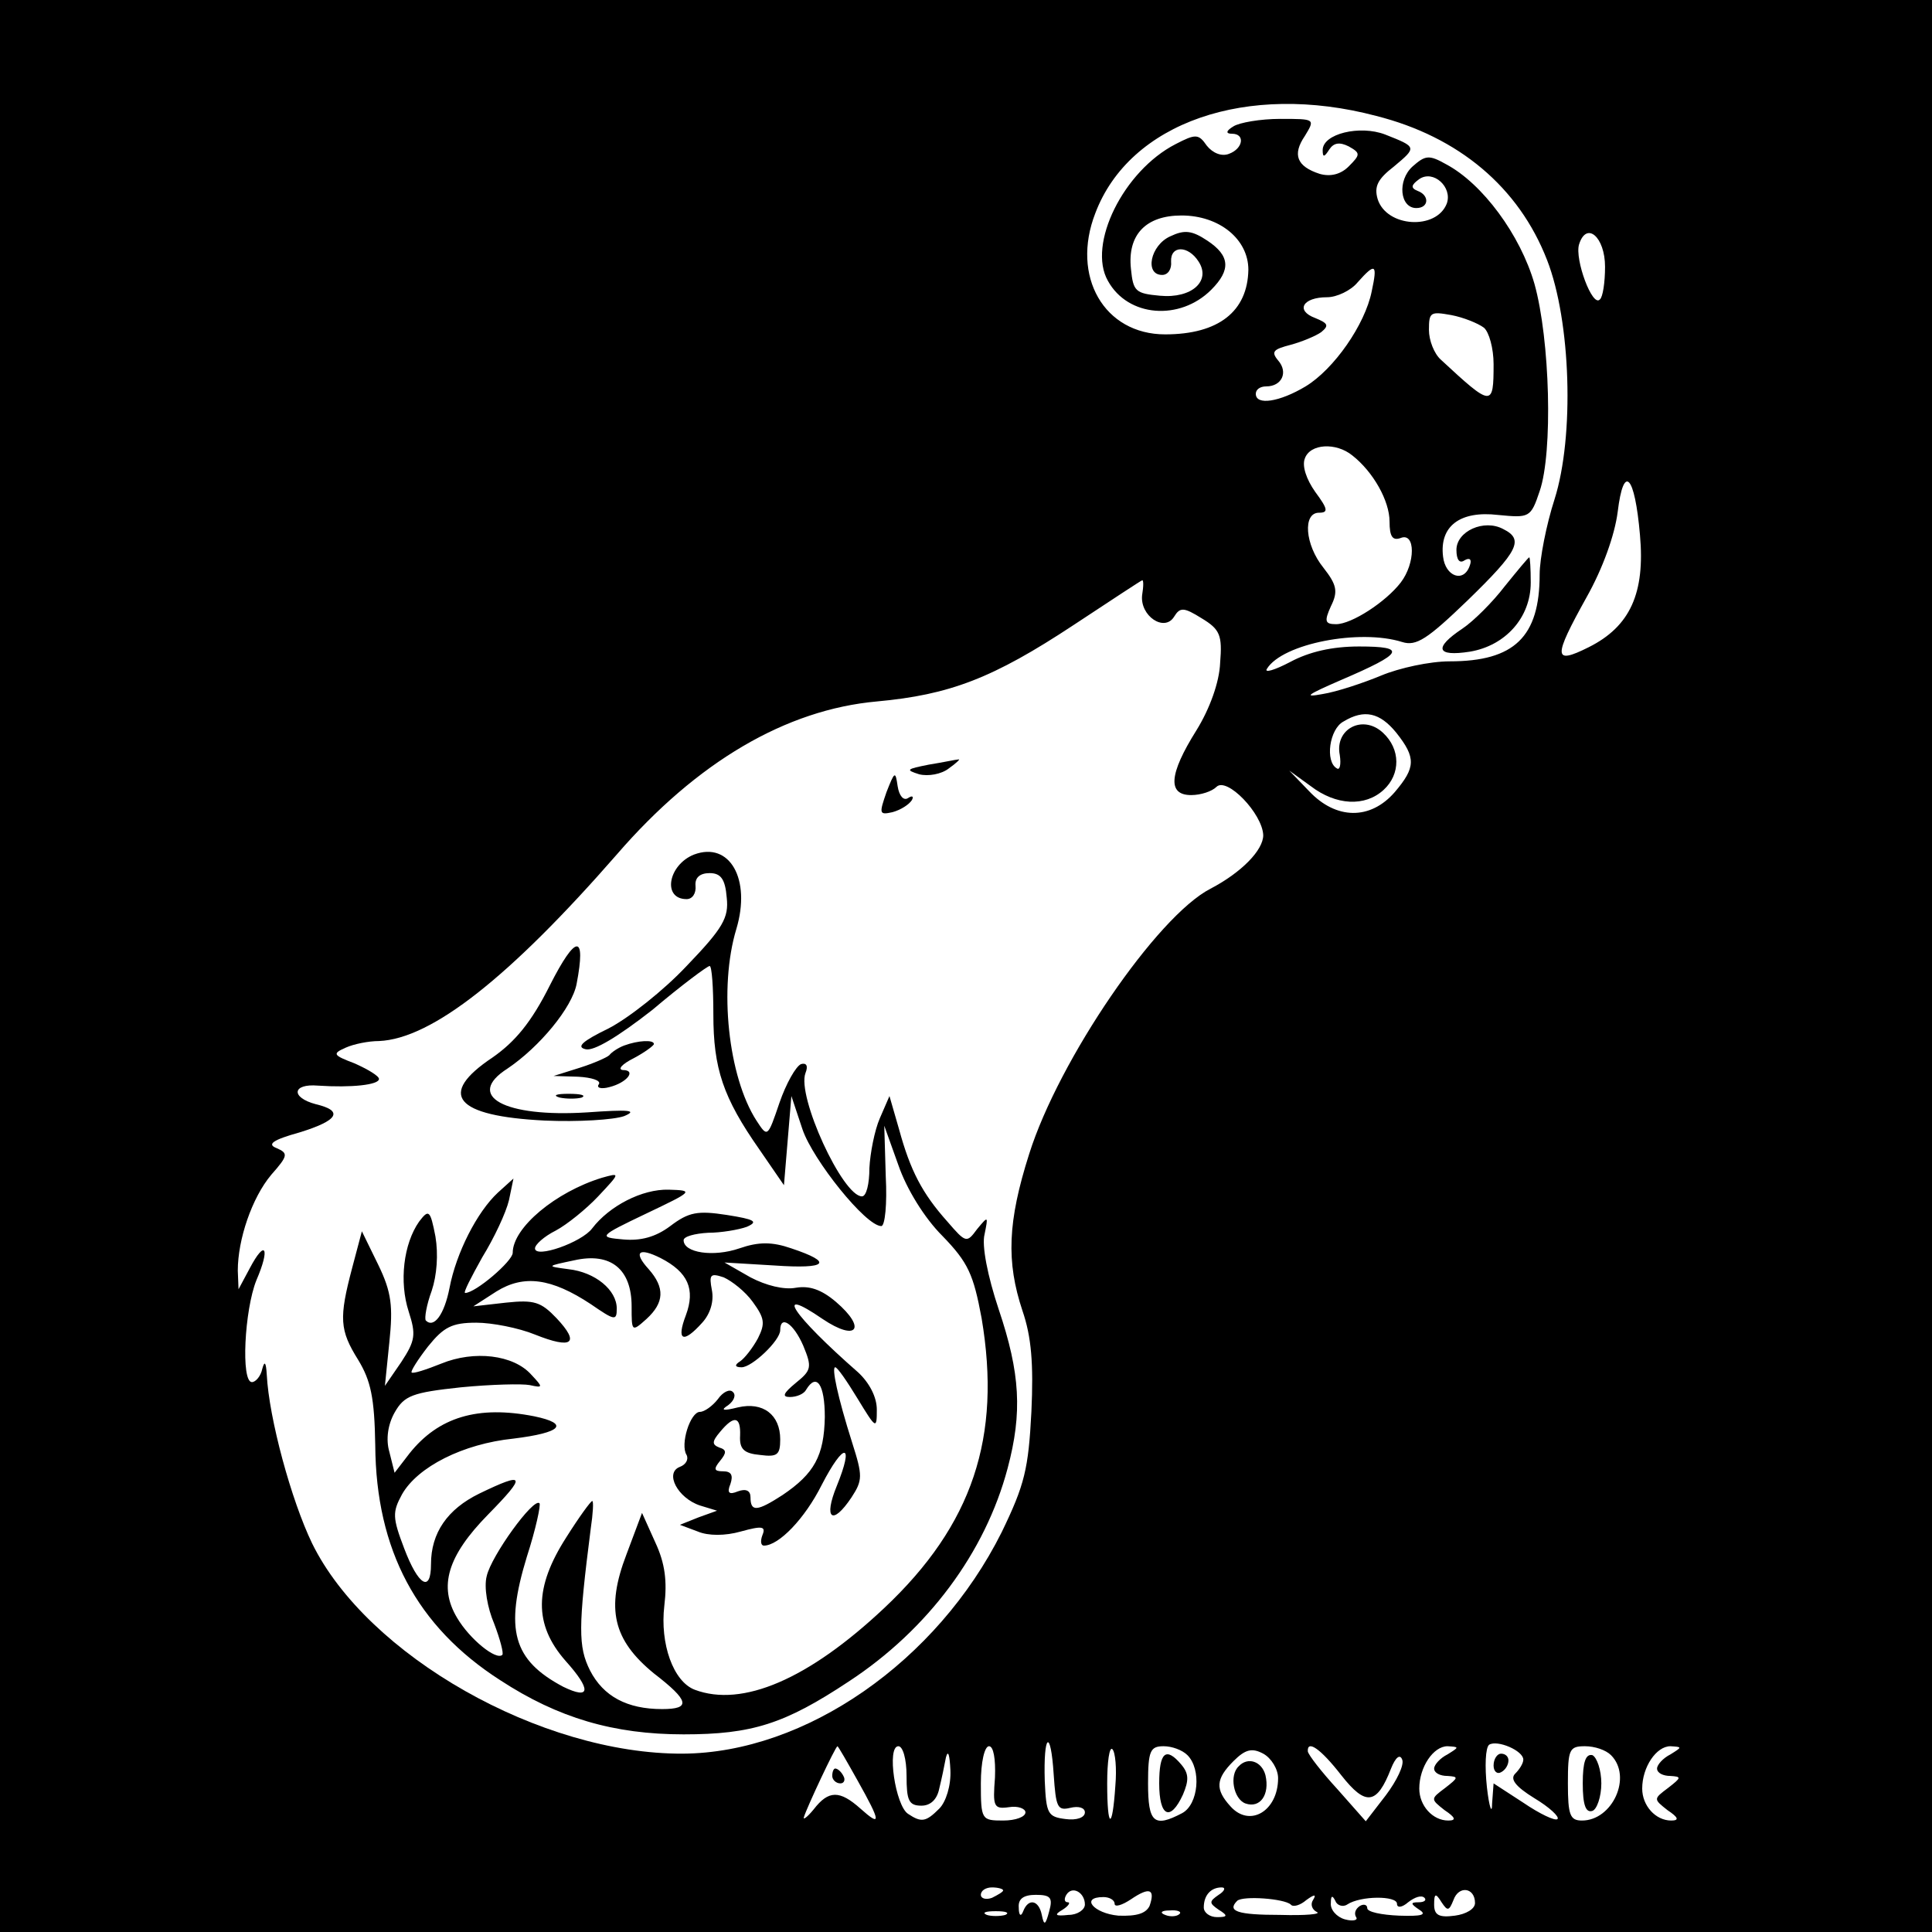 <?xml version="1.0" standalone="no"?>
<!DOCTYPE svg PUBLIC "-//W3C//DTD SVG 20010904//EN"
 "http://www.w3.org/TR/2001/REC-SVG-20010904/DTD/svg10.dtd">
<svg version="1.0" xmlns="http://www.w3.org/2000/svg"
 width="260pt" height="260pt" viewBox="0 0 260 260"
 preserveAspectRatio="xMidYMid meet">
<g transform="translate(0,260) scale(0.1,-0.1)"
fill="#000000" stroke="none">
<path d="M0 1300 l0 -1300 1300 0 1300 0 0 1300 0 1300 -1300 0 -1300 0 0
-1300z m1852 1144 c111 -28 192 -96 230 -194 32 -82 37 -237 10 -322 -11 -34
-20 -80 -20 -101 0 -84 -34 -117 -121 -117 -27 0 -68 -9 -92 -19 -24 -10 -60
-22 -79 -25 -27 -5 -21 -1 25 19 84 36 89 45 24 45 -36 0 -67 -7 -93 -21 -21
-11 -35 -15 -31 -9 21 34 125 54 182 36 19 -6 34 4 88 56 69 67 76 82 48 96
-26 14 -63 -3 -63 -28 0 -13 4 -19 11 -14 7 4 10 1 7 -7 -8 -24 -33 -15 -36
12 -5 41 23 62 74 56 42 -4 44 -4 56 32 18 52 14 204 -7 279 -19 66 -70 135
-119 161 -23 13 -28 12 -45 -3 -21 -19 -17 -56 5 -56 17 0 18 17 2 23 -10 4
-9 8 2 16 19 13 45 -11 37 -33 -14 -36 -81 -32 -93 6 -5 17 0 27 22 44 31 26
31 26 -12 43 -34 13 -84 1 -84 -21 0 -10 2 -10 9 1 6 9 14 10 26 4 16 -9 16
-11 0 -27 -11 -11 -25 -14 -39 -10 -31 10 -37 26 -20 51 14 23 14 23 -33 23
-27 0 -55 -5 -63 -10 -10 -6 -11 -10 -2 -10 18 0 15 -20 -4 -27 -10 -4 -22 1
-30 11 -11 16 -15 16 -42 2 -70 -36 -119 -135 -91 -184 27 -49 97 -54 139 -12
27 27 25 46 -5 66 -21 14 -31 15 -50 6 -27 -12 -35 -52 -11 -52 8 0 13 8 12
18 -1 22 23 22 37 0 17 -26 -9 -50 -52 -46 -33 3 -36 6 -39 36 -5 46 20 72 68
72 51 0 90 -32 90 -73 -1 -56 -40 -87 -112 -87 -82 0 -127 78 -94 163 46 122
204 177 378 131z m308 -203 c0 -21 -3 -41 -7 -44 -10 -11 -34 54 -28 74 10 32
35 10 35 -30z m-314 -33 c-9 -45 -51 -105 -89 -128 -35 -21 -67 -26 -67 -10 0
6 6 10 14 10 21 0 30 19 16 35 -10 12 -6 15 17 21 15 4 34 12 41 17 11 9 9 12
-8 19 -27 10 -17 28 16 28 13 0 32 9 41 20 24 27 27 25 19 -12z m151 -49 c7
-6 13 -28 13 -49 0 -58 -2 -58 -71 6 -9 8 -16 26 -16 40 0 24 2 25 30 20 16
-3 36 -11 44 -17z m-177 -172 c28 -22 50 -61 50 -89 0 -20 4 -26 15 -22 20 8
20 -34 0 -60 -20 -26 -66 -56 -87 -56 -15 0 -16 4 -7 24 10 20 8 29 -10 52
-25 31 -28 74 -6 74 13 0 12 5 -5 28 -12 17 -18 35 -14 45 7 20 42 22 64 4z
m387 -107 c7 -78 -13 -123 -69 -151 -48 -24 -48 -14 -3 67 22 39 38 84 42 115
8 66 23 50 30 -31z m-670 -81 c-3 -28 30 -50 43 -29 8 13 13 13 37 -2 25 -15
28 -23 25 -60 -1 -26 -14 -62 -32 -91 -37 -59 -39 -87 -7 -87 13 0 28 5 34 11
14 14 62 -36 63 -65 0 -20 -29 -50 -71 -72 -72 -37 -204 -230 -244 -357 -29
-91 -31 -145 -9 -211 12 -35 15 -71 12 -136 -4 -77 -9 -98 -40 -162 -87 -174
-264 -297 -429 -298 -191 -1 -425 132 -499 283 -28 58 -58 168 -61 227 -1 17
-3 19 -6 8 -2 -10 -9 -18 -14 -18 -15 0 -10 97 6 137 19 44 12 56 -9 16 l-15
-28 -1 25 c0 42 19 98 45 129 23 26 23 29 7 36 -13 5 -5 11 31 21 52 16 60 29
22 38 -34 9 -32 28 3 25 45 -3 82 1 82 9 0 4 -15 13 -33 21 -29 11 -30 13 -12
21 11 5 31 9 45 9 71 3 176 86 320 251 108 125 228 195 350 206 98 9 156 31
265 103 50 33 91 60 92 60 2 1 2 -8 0 -20z m342 -185 c27 -34 26 -47 -2 -80
-33 -38 -79 -37 -115 1 l-27 28 29 -21 c34 -26 73 -28 98 -5 23 21 23 55 -1
77 -27 25 -65 5 -58 -30 2 -13 0 -21 -4 -18 -16 9 -10 53 9 63 28 17 49 12 71
-15z m-439 -1447 c12 3 20 0 20 -6 0 -7 -11 -11 -26 -9 -24 3 -26 7 -28 51 -2
64 8 72 12 9 3 -44 5 -49 22 -45z m610 65 c0 -5 -5 -13 -11 -19 -7 -7 0 -17
26 -33 20 -12 34 -25 31 -28 -3 -3 -24 7 -46 22 l-40 26 -2 -27 c0 -16 -4 -5
-7 22 -3 28 -2 53 3 57 11 7 46 -8 46 -20z m-896 -28 c32 -57 32 -63 4 -38
-28 25 -43 25 -63 -1 -9 -11 -15 -15 -13 -10 4 13 42 94 45 95 1 0 13 -21 27
-46z m66 6 c0 -33 3 -40 20 -40 12 0 21 8 24 23 3 12 7 31 9 42 3 11 5 3 6
-17 1 -21 -6 -43 -15 -52 -18 -18 -24 -19 -42 -7 -17 11 -29 91 -13 91 6 0 11
-17 11 -40z m119 -2 c-3 -39 -2 -43 19 -40 12 2 22 -2 22 -7 0 -6 -13 -11 -30
-11 -29 0 -30 1 -30 50 0 29 5 50 11 50 6 0 9 -17 8 -42z m162 -11 c-4 -61
-11 -59 -11 3 0 29 3 50 7 46 4 -4 6 -26 4 -49z m97 41 c19 -19 15 -66 -7 -78
-38 -20 -46 -13 -46 40 0 44 3 50 21 50 11 0 25 -5 32 -12z m122 -31 c0 -44
-38 -67 -64 -38 -21 23 -20 37 4 61 16 16 25 18 40 10 11 -6 20 -21 20 -33z
m85 4 c33 -42 48 -40 67 9 6 15 12 20 15 12 3 -7 -7 -28 -22 -48 l-27 -35 -38
43 c-22 24 -39 46 -40 51 -1 16 17 4 45 -32z m143 28 c-10 -5 -18 -14 -18 -19
0 -6 8 -10 18 -10 15 -1 15 -2 -3 -16 -20 -15 -20 -15 -1 -30 15 -10 16 -14 5
-14 -21 0 -39 20 -39 43 0 29 19 57 38 57 16 -1 16 -1 0 -11z m220 -1 c29 -29
2 -88 -39 -88 -16 0 -19 7 -19 50 0 46 2 50 23 50 13 0 28 -5 35 -12z m80 1
c-10 -5 -18 -14 -18 -19 0 -6 8 -10 18 -10 15 -1 15 -2 -3 -16 -20 -15 -20
-15 -1 -30 15 -10 16 -14 5 -14 -21 0 -39 20 -39 43 0 29 19 57 38 57 16 -1
16 -1 0 -11z m-898 -183 c0 -2 -7 -6 -15 -10 -8 -3 -15 -1 -15 4 0 6 7 10 15
10 8 0 15 -2 15 -4z m110 -19 c0 -7 -10 -14 -22 -14 -18 -2 -20 0 -8 7 8 5 11
10 7 10 -5 0 -5 5 -2 10 8 13 25 3 25 -13z m87 -2 c-5 -10 -17 -14 -42 -13
-33 3 -52 25 -20 25 8 0 15 -4 15 -9 0 -5 10 -2 22 6 25 17 33 14 25 -9z m93
15 c-13 -9 -13 -11 0 -20 13 -8 12 -10 -2 -10 -10 0 -18 6 -18 13 0 17 10 27
24 27 6 0 4 -5 -4 -10z m345 -11 c0 -8 -12 -15 -27 -17 -22 -3 -28 1 -28 15 0
15 2 16 10 3 8 -12 10 -12 16 3 7 20 29 17 29 -4z m-573 -11 c-5 -19 -7 -20
-10 -5 -4 20 -18 23 -25 5 -3 -8 -6 -6 -6 5 -1 12 7 17 23 17 20 0 23 -4 18
-22z m325 9 c3 -4 13 -1 21 6 11 8 14 8 9 0 -4 -6 -1 -13 5 -16 7 -3 -15 -5
-49 -4 -58 0 -72 5 -58 19 8 7 63 3 72 -5z m76 0 c18 12 67 12 67 1 0 -6 7 -5
15 2 9 7 18 10 22 6 3 -3 0 -6 -8 -6 -11 0 -11 -2 1 -10 11 -7 3 -9 -27 -8
-24 1 -43 5 -43 10 0 5 -5 6 -10 3 -6 -4 -8 -10 -5 -15 3 -4 -4 -6 -15 -3 -11
3 -20 13 -19 22 0 10 2 11 6 3 2 -6 10 -9 16 -5z m-460 -14 c-7 -2 -19 -2 -25
0 -7 3 -2 5 12 5 14 0 19 -2 13 -5z m234 1 c-3 -3 -12 -4 -19 -1 -8 3 -5 6 6
6 11 1 17 -2 13 -5z"/>
<path d="M2025 1811 c-16 -21 -42 -47 -57 -57 -39 -26 -35 -38 10 -31 48 8 82
46 82 93 0 19 -1 34 -2 34 -2 -1 -16 -18 -33 -39z"/>
<path d="M1250 1571 c-30 -6 -32 -7 -13 -13 12 -3 30 0 40 8 10 7 16 13 13 12
-3 0 -21 -4 -40 -7z"/>
<path d="M1193 1534 c-10 -29 -10 -31 8 -27 11 3 22 10 26 16 3 5 1 7 -5 3 -6
-4 -12 3 -14 16 -3 21 -4 20 -15 -8z"/>
<path d="M934 1450 c-35 -14 -43 -60 -10 -60 8 0 13 8 12 18 -1 11 6 17 19 17
15 0 21 -8 23 -33 3 -27 -5 -41 -54 -92 -31 -33 -78 -70 -105 -84 -35 -17 -44
-25 -31 -28 11 -3 44 17 90 53 39 33 74 59 77 59 3 0 5 -29 5 -65 0 -73 13
-112 62 -182 l33 -48 5 60 5 60 15 -45 c14 -41 85 -130 106 -130 5 0 8 30 6
67 l-2 68 19 -53 c11 -32 35 -71 59 -95 35 -36 42 -52 53 -111 27 -160 -12
-278 -131 -390 -102 -96 -191 -134 -255 -110 -29 11 -47 62 -41 113 4 33 1 57
-12 85 l-18 40 -21 -56 c-28 -73 -18 -115 37 -160 48 -37 50 -48 11 -48 -47 0
-79 17 -97 52 -16 32 -16 58 1 191 3 20 4 37 2 37 -2 0 -18 -22 -35 -49 -43
-67 -44 -117 -1 -166 35 -39 34 -53 -3 -35 -68 36 -79 77 -49 175 12 37 19 70
17 72 -8 8 -65 -71 -71 -98 -4 -15 1 -43 10 -64 8 -21 13 -40 11 -42 -8 -8
-44 21 -61 50 -25 42 -13 83 42 139 52 53 50 58 -12 28 -43 -21 -65 -53 -65
-95 0 -39 -17 -29 -36 21 -16 42 -16 49 -3 73 21 37 82 68 150 75 65 8 76 20
28 30 -76 15 -129 -1 -168 -50 l-20 -26 -7 28 c-5 17 -2 37 7 53 13 23 24 27
89 34 41 4 83 5 93 3 18 -4 18 -3 2 14 -24 27 -77 33 -121 15 -20 -8 -38 -14
-40 -12 -2 1 8 17 22 35 21 26 32 32 65 32 21 0 57 -7 79 -16 50 -20 61 -12
29 22 -21 22 -30 25 -68 21 l-44 -5 31 20 c37 23 74 18 127 -17 32 -22 35 -23
35 -6 0 25 -29 49 -65 53 -30 4 -30 4 8 12 49 11 77 -12 77 -62 0 -34 0 -35
20 -17 24 22 25 42 3 67 -21 23 -14 30 16 15 37 -19 47 -42 34 -77 -13 -34 -4
-39 22 -10 11 12 16 29 13 44 -4 21 -2 23 16 17 11 -5 29 -19 39 -33 16 -22
17 -29 7 -49 -7 -13 -18 -27 -24 -31 -8 -5 -7 -8 2 -8 14 0 52 36 52 50 0 21
18 9 31 -21 12 -29 11 -33 -10 -50 -17 -14 -19 -19 -8 -19 9 0 19 4 22 10 14
23 25 7 25 -37 -1 -52 -14 -76 -57 -105 -34 -22 -43 -23 -43 -3 0 9 -6 12 -17
8 -12 -5 -15 -2 -10 10 4 12 1 17 -10 17 -12 0 -13 3 -4 14 9 11 9 15 -1 18
-10 4 -10 8 1 21 19 23 28 21 27 -5 -1 -18 5 -24 27 -26 23 -3 27 0 27 21 0
33 -23 51 -57 43 -20 -5 -24 -4 -13 3 8 6 11 14 6 18 -4 4 -13 0 -20 -10 -7
-9 -18 -17 -24 -17 -13 0 -27 -44 -18 -58 3 -6 -1 -13 -9 -16 -21 -8 -3 -42
27 -52 l23 -7 -25 -9 -25 -10 24 -9 c14 -6 37 -6 58 0 29 8 34 7 29 -5 -3 -8
-2 -14 2 -14 20 0 55 36 78 82 30 58 44 57 20 -2 -18 -44 -6 -54 20 -15 15 23
15 29 1 73 -20 63 -28 102 -23 102 3 0 16 -19 30 -42 25 -41 26 -42 26 -15 0
17 -10 36 -25 50 -89 78 -115 118 -48 72 46 -31 60 -13 18 23 -20 17 -36 22
-54 19 -16 -3 -40 3 -61 14 l-35 20 67 -4 c72 -5 80 4 23 23 -26 9 -44 9 -70
0 -35 -12 -75 -6 -75 11 0 5 15 9 33 10 17 0 41 4 52 8 16 7 11 10 -27 16 -39
6 -51 4 -76 -15 -20 -15 -40 -20 -63 -18 -34 3 -34 4 31 35 63 30 64 31 30 32
-36 1 -80 -22 -103 -52 -14 -19 -77 -41 -77 -27 0 5 12 16 28 24 15 8 41 29
57 46 30 32 30 32 5 25 -62 -19 -120 -67 -120 -101 0 -11 -50 -54 -64 -54 -3
0 8 21 23 48 16 26 32 60 36 77 l6 29 -21 -19 c-28 -26 -56 -81 -65 -128 -7
-36 -21 -55 -32 -44 -2 3 1 21 8 40 7 21 9 49 5 73 -7 36 -9 37 -22 20 -21
-30 -27 -81 -14 -121 10 -31 9 -39 -10 -68 l-22 -32 6 59 c5 48 3 67 -15 104
l-22 45 -13 -49 c-18 -68 -17 -84 8 -124 17 -28 22 -51 23 -115 1 -141 56
-244 168 -316 78 -51 153 -73 247 -73 92 0 136 14 222 71 107 70 184 174 214
287 20 75 17 128 -12 214 -15 45 -23 86 -19 101 5 25 5 25 -10 7 -14 -19 -15
-19 -40 10 -34 38 -50 69 -65 124 l-13 45 -13 -30 c-7 -16 -13 -47 -14 -67 0
-21 -4 -38 -10 -38 -26 0 -88 135 -76 166 4 10 1 14 -6 12 -7 -3 -20 -26 -29
-52 -16 -47 -16 -47 -31 -24 -38 59 -51 179 -27 258 20 67 -9 118 -57 100z"/>
<path d="M740 1274 c-25 -50 -47 -76 -77 -97 -75 -50 -51 -79 70 -85 45 -2 93
1 107 6 19 8 6 9 -50 5 -111 -7 -165 22 -107 59 43 29 87 82 93 114 13 68 -1
67 -36 -2z"/>
<path d="M840 1193 c-8 -3 -17 -9 -20 -13 -3 -3 -21 -11 -40 -17 l-35 -11 33
-1 c18 -1 31 -5 28 -10 -4 -5 3 -7 14 -4 24 6 37 23 18 23 -7 1 -1 8 15 16 15
8 27 17 27 19 0 6 -21 5 -40 -2z"/>
<path d="M753 1123 c9 -2 23 -2 30 0 6 3 -1 5 -18 5 -16 0 -22 -2 -12 -5z"/>
<path d="M2010 224 c0 -8 5 -12 10 -9 6 3 10 10 10 16 0 5 -4 9 -10 9 -5 0
-10 -7 -10 -16z"/>
<path d="M1120 210 c0 -5 5 -10 11 -10 5 0 7 5 4 10 -3 6 -8 10 -11 10 -2 0
-4 -4 -4 -10z"/>
<path d="M1560 200 c0 -45 15 -52 32 -15 8 19 8 28 -2 40 -21 25 -30 17 -30
-25z"/>
<path d="M1667 223 c-13 -12 -7 -44 9 -50 20 -7 33 12 27 38 -5 19 -24 25 -36
12z"/>
<path d="M2130 200 c0 -29 4 -40 13 -37 6 2 12 19 12 37 0 18 -6 35 -12 38 -9
2 -13 -9 -13 -38z"/>
</g>
</svg>
